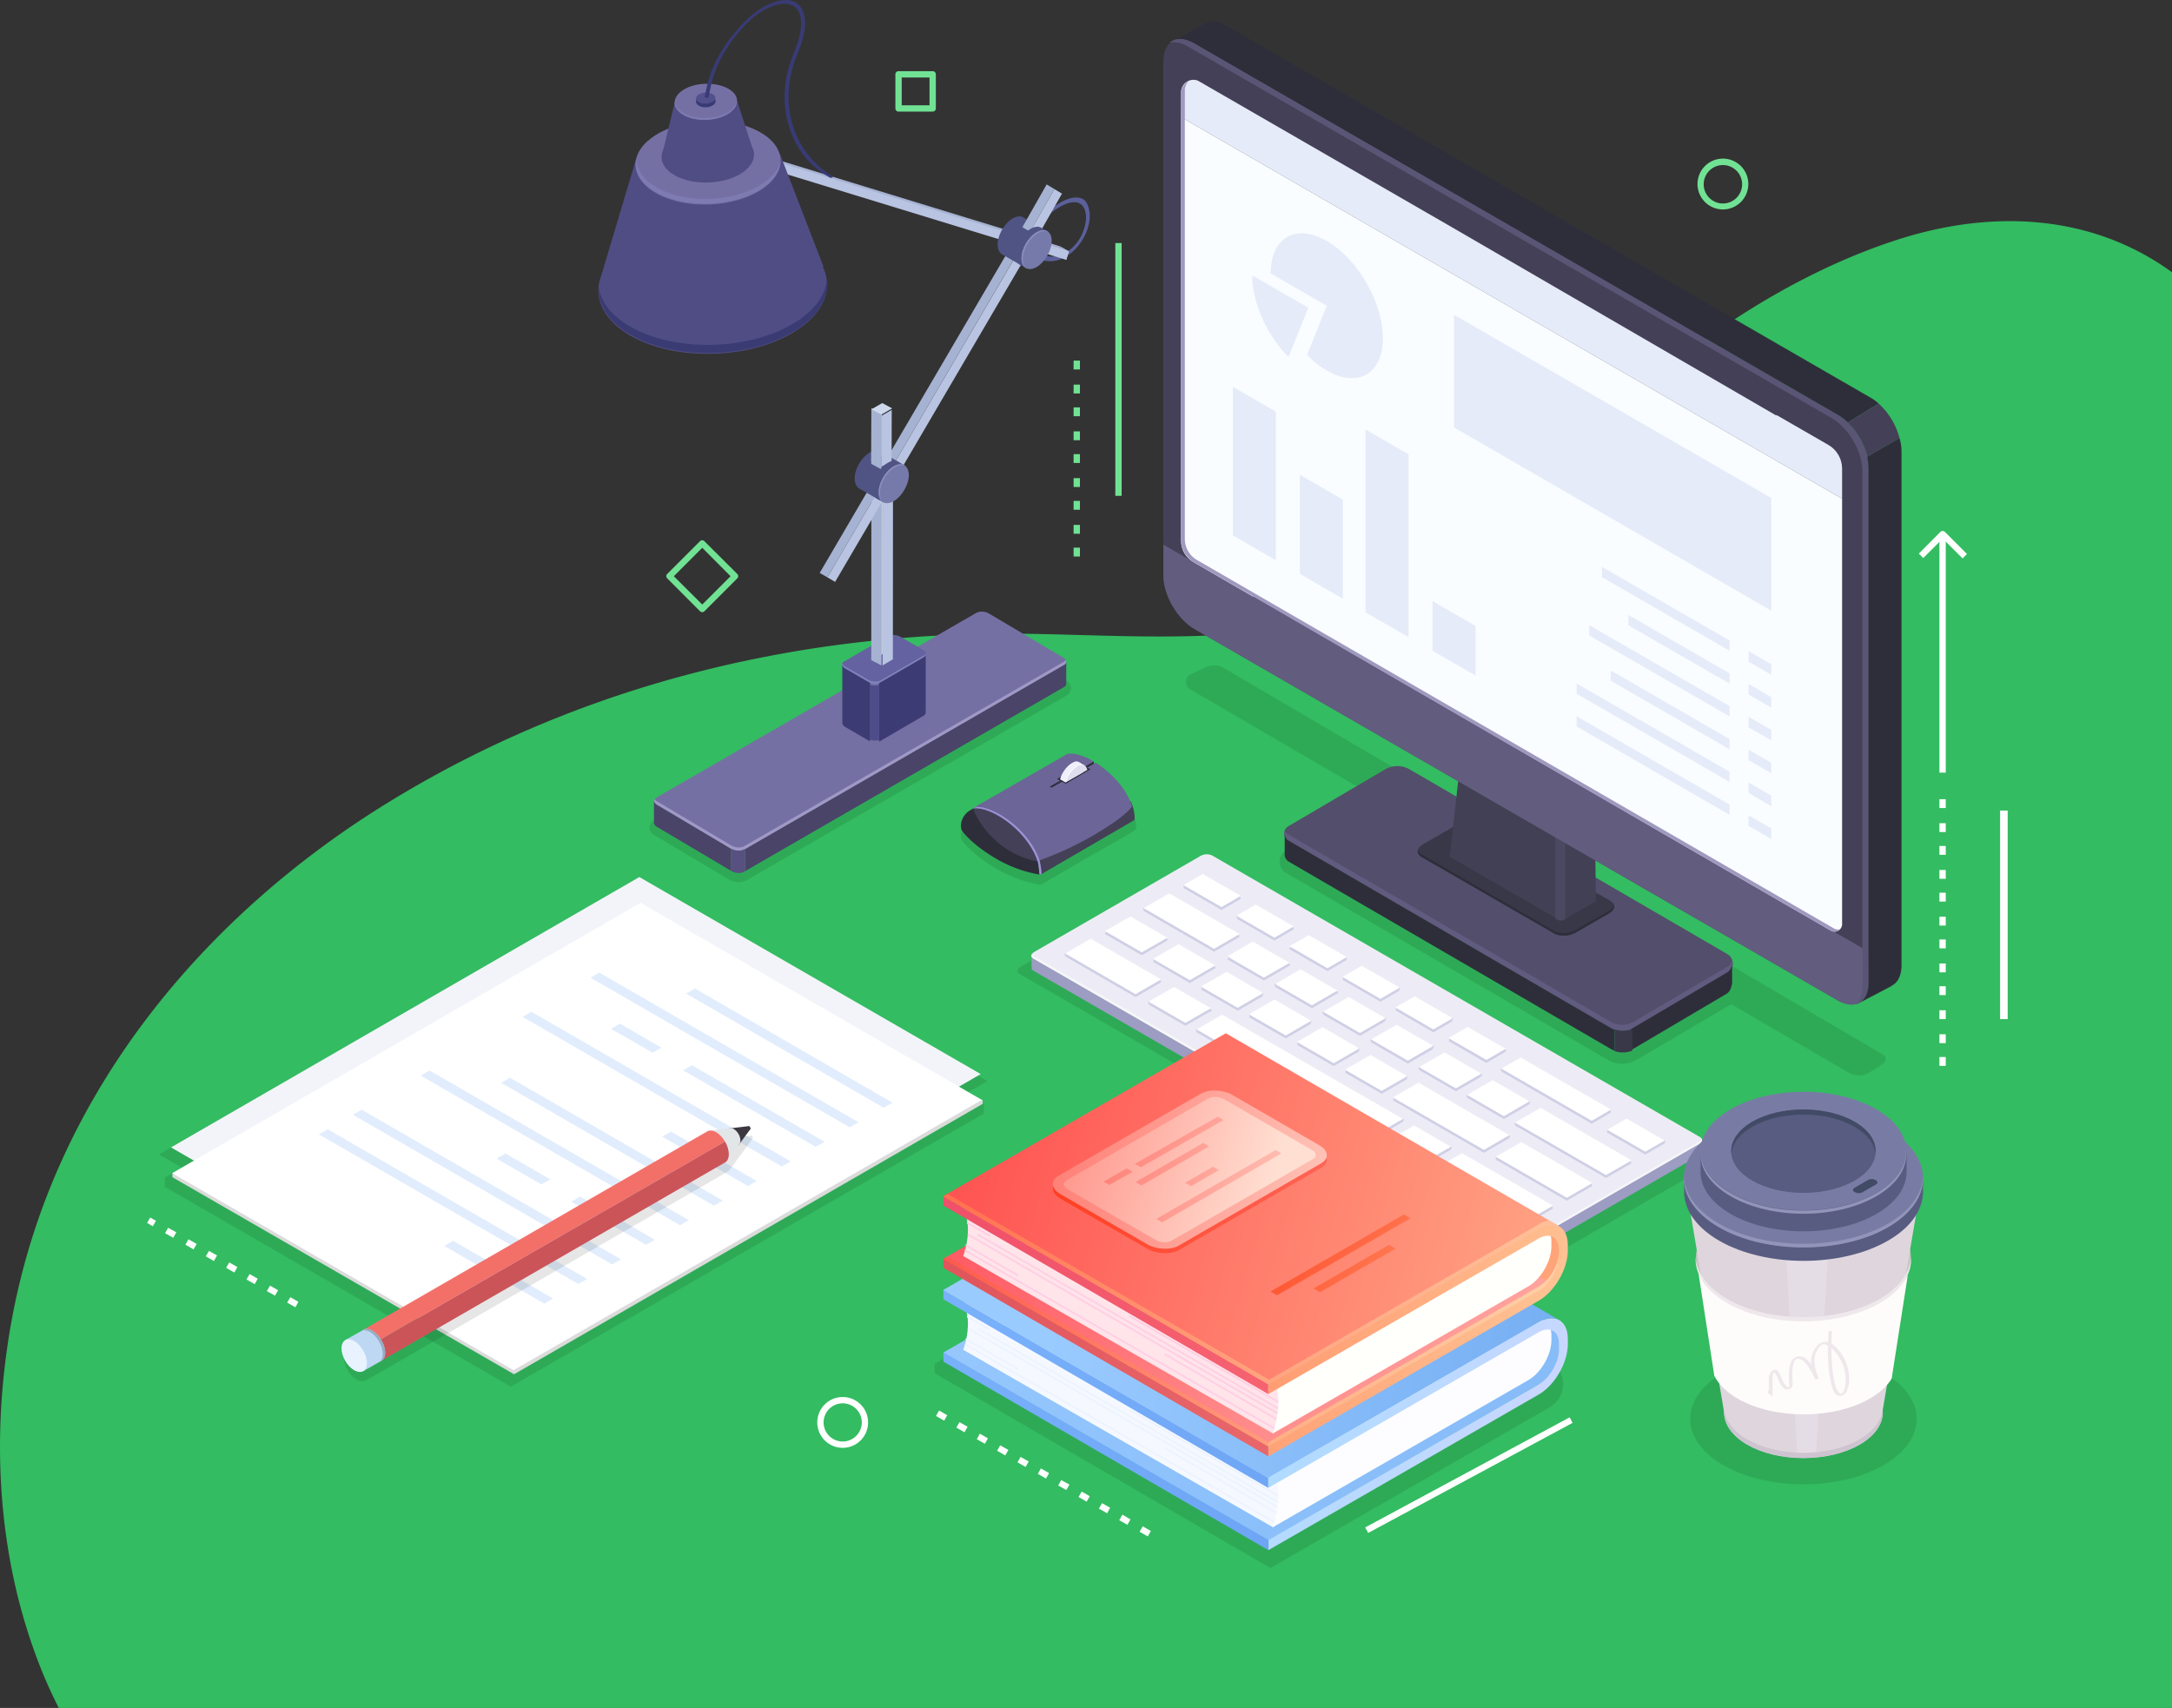 <svg xmlns="http://www.w3.org/2000/svg" xmlns:xlink="http://www.w3.org/1999/xlink" viewBox="0 0 1718.4 1351.3">
    <rect x="0" y="0" width="1718.4" height="1351.3" fill="#333333" stroke="none"/>
    <defs><style>.cls-1{fill:none;clip-rule:evenodd;}.cls-2{isolation:isolate;}.cls-3{fill:#33bc61;}.cls-4{fill:#71e294;}.cls-5,.cls-6{opacity:0.1;mix-blend-mode:multiply;}.cls-10,.cls-100,.cls-101,.cls-102,.cls-103,.cls-104,.cls-105,.cls-108,.cls-109,.cls-11,.cls-110,.cls-12,.cls-13,.cls-14,.cls-15,.cls-16,.cls-17,.cls-19,.cls-20,.cls-22,.cls-24,.cls-25,.cls-26,.cls-27,.cls-28,.cls-30,.cls-31,.cls-36,.cls-37,.cls-38,.cls-39,.cls-40,.cls-41,.cls-42,.cls-43,.cls-44,.cls-50,.cls-51,.cls-52,.cls-55,.cls-57,.cls-58,.cls-59,.cls-6,.cls-60,.cls-63,.cls-65,.cls-66,.cls-67,.cls-69,.cls-7,.cls-71,.cls-72,.cls-73,.cls-75,.cls-76,.cls-77,.cls-78,.cls-8,.cls-80,.cls-82,.cls-83,.cls-84,.cls-86,.cls-87,.cls-88,.cls-9,.cls-94,.cls-95,.cls-96,.cls-98{fill-rule:evenodd;}.cls-7{fill:#534e6b;}.cls-8{fill:#615b7f;}.cls-9{fill:#e5e5e9;}.cls-10,.cls-32{fill:#2e2e3b;}.cls-11{fill:#393849;}.cls-12{fill:#414054;}.cls-13{fill:#ebeaee;}.cls-14{fill:#4a4961;}.cls-15,.cls-23{fill:#444057;}.cls-16{fill:#625c7f;}.cls-17{fill:#5a5575;}.cls-18{clip-path:url(#clip-path);}.cls-19,.cls-21{fill:#e5ebf8;}.cls-20{fill:#f9fdff;}.cls-22{fill:#a099bf;}.cls-24{fill:#9d9cc2;}.cls-25{fill:#edecf6;}.cls-26,.cls-29{fill:#cfcfe5;}.cls-27{fill:#f6f6f8;}.cls-28{fill:#cdc2e7;}.cls-30,.cls-35{fill:#fff;}.cls-31{fill:#6c6598;}.cls-33{fill:#f0f0fd;}.cls-34{fill:#dedef0;}.cls-36{fill:#9c92d6;}.cls-37{fill:#4a4469;}.cls-38,.cls-56{fill:#7570a4;}.cls-39{fill:#a198c7;}.cls-40{fill:#585080;}.cls-41{fill:#6562a1;}.cls-42{fill:#8084be;}.cls-43{fill:#4d4d8b;}.cls-44{fill:#3d3b73;}.cls-45{fill:#5b609b;}.cls-46{fill:#a6b2d2;}.cls-47{fill:#c0c9da;}.cls-48{fill:#b8c4e1;}.cls-49{fill:#cdd8ed;}.cls-50{fill:#505485;}.cls-51{fill:#757aaa;}.cls-52{fill:#8c8fbe;}.cls-53{fill:#a7b4d8;}.cls-54,.cls-55{fill:#504d85;}.cls-57,.cls-61{fill:#393b75;}.cls-58{fill:#53508e;}.cls-59{fill:#3a3b73;}.cls-60{fill:#7d7bb2;}.cls-62{fill:#cdc4c9;}.cls-63,.cls-64{fill:#dfd5dd;}.cls-65{fill:#e4dde6;}.cls-66{fill:#fefcfa;}.cls-67,.cls-68{fill:#eee8ec;}.cls-69{fill:#cdc4d0;}.cls-70{fill:#787ca5;}.cls-71{fill:#b6a9ad;}.cls-72,.cls-74{fill:#585c81;}.cls-73{fill:#9295b9;}.cls-75{fill:#424b66;}.cls-76{fill:url(#linear-gradient);}.cls-77{fill:url(#linear-gradient-2);}.cls-78{fill:#f5f9ff;}.cls-79{fill:#ecf3ff;}.cls-80{fill:#fdfdff;}.cls-81{fill:url(#Degradado_sin_nombre_11);}.cls-82{fill:url(#linear-gradient-3);}.cls-83{fill:url(#linear-gradient-4);}.cls-84{fill:url(#linear-gradient-5);}.cls-85,.cls-86{fill:#d5f5ff;}.cls-87{fill:#f3fffe;}.cls-88{fill:#e6f9ff;}.cls-89{fill:url(#linear-gradient-6);}.cls-90{fill:url(#linear-gradient-7);}.cls-91{fill:url(#linear-gradient-8);}.cls-92{fill:url(#linear-gradient-9);}.cls-93{fill:url(#linear-gradient-10);}.cls-94{fill:url(#linear-gradient-11);}.cls-95{fill:url(#linear-gradient-12);}.cls-96{fill:#ffe4ea;}.cls-97{fill:#ffcee4;}.cls-98{fill:#fffffc;}.cls-99{fill:url(#linear-gradient-13);}.cls-100{fill:url(#linear-gradient-14);}.cls-101{fill:url(#linear-gradient-15);}.cls-102{fill:url(#linear-gradient-16);}.cls-103{fill:url(#linear-gradient-17);}.cls-104{fill:url(#linear-gradient-18);}.cls-105{fill:url(#linear-gradient-19);}.cls-106{fill:url(#linear-gradient-20);}.cls-107{fill:url(#linear-gradient-21);}.cls-108{fill:url(#linear-gradient-22);}.cls-109{fill:url(#linear-gradient-23);}.cls-110{fill:url(#linear-gradient-24);}.cls-111{fill:url(#linear-gradient-25);}.cls-112{fill:url(#linear-gradient-26);}.cls-113{fill:url(#linear-gradient-27);}.cls-114{fill:url(#linear-gradient-28);}.cls-115{fill:url(#linear-gradient-29);}.cls-116{fill:#f2f4f9;}.cls-117{fill:#dbdbdb;}.cls-118{fill:#e1edfc;}.cls-119{fill:#fdfeff;}.cls-120{fill:#3b3840;}.cls-121{fill:#e2e6e9;}.cls-122{fill:#f37069;}.cls-123{fill:#cb5459;}.cls-124{fill:#bed7f3;}.cls-125{fill:#96adc3;}.cls-126{fill:#e8f3ff;}</style><clipPath id="clip-path" transform="translate(-821.8 -213.4)"><path class="cls-1" d="M2268.5,565.5l-41.3-23.8v.5l-421-244.4v.5l-35.4-20.5a9.8,9.8,0,0,0-14.6,8.4V641.5a19.1,19.1,0,0,0,9.6,16.5l47.4,27.5V685l419.5,243c0-.1,37.6,21.7,37.6,21.7a5.9,5.9,0,0,0,8.9-5.1V584.1A21.7,21.7,0,0,0,2268.5,565.5Z"/></clipPath><linearGradient id="linear-gradient" x1="-732.48" y1="1516.02" x2="148.1" y2="1008.06" gradientTransform="matrix(-1, 0, 0, 1, 896.06, -213.39)" gradientUnits="userSpaceOnUse"><stop offset="0" stop-color="#76aff3"/><stop offset="1" stop-color="#9acbff"/></linearGradient><linearGradient id="linear-gradient-2" x1="-668.57" y1="1626.8" x2="212.01" y2="1118.84" xlink:href="#linear-gradient"/><linearGradient id="Degradado_sin_nombre_11" x1="-334.86" y1="1408.14" x2="446.12" y2="996.38" gradientTransform="matrix(-1, 0, 0, 1, 1717.86, 0)" gradientUnits="userSpaceOnUse"><stop offset="0" stop-color="#d0d6ff"/><stop offset="0.9" stop-color="#55e8ff"/></linearGradient><linearGradient id="linear-gradient-3" x1="-413.65" y1="1582.39" x2="351.73" y2="1106.41" gradientTransform="matrix(-1, 0, 0, 1, 896.06, -213.39)" gradientUnits="userSpaceOnUse"><stop offset="0" stop-color="#6298ef"/><stop offset="1" stop-color="#82bbff"/></linearGradient><linearGradient id="linear-gradient-4" x1="-391.55" y1="1617.92" x2="373.83" y2="1141.93" xlink:href="#linear-gradient-3"/><linearGradient id="linear-gradient-5" x1="-333.53" y1="1282.57" x2="60.07" y2="1220.15" gradientTransform="matrix(-1, 0, 0, 1, 1717.86, 0)" xlink:href="#linear-gradient"/><linearGradient id="linear-gradient-6" x1="-172.33" y1="1230.07" x2="282.57" y2="1099.19" gradientTransform="matrix(-1, 0, 0, 1, 896.06, -213.39)" xlink:href="#Degradado_sin_nombre_11"/><linearGradient id="linear-gradient-7" x1="-161.34" y1="1268.28" x2="293.57" y2="1137.4" gradientTransform="matrix(-1, 0, 0, 1, 896.06, -213.39)" xlink:href="#Degradado_sin_nombre_11"/><linearGradient id="linear-gradient-8" x1="-167.25" y1="1247.73" x2="287.66" y2="1116.85" gradientTransform="matrix(-1, 0, 0, 1, 896.06, -213.39)" xlink:href="#Degradado_sin_nombre_11"/><linearGradient id="linear-gradient-9" x1="-166.46" y1="1250.49" x2="288.45" y2="1119.61" gradientTransform="matrix(-1, 0, 0, 1, 896.06, -213.39)" xlink:href="#Degradado_sin_nombre_11"/><linearGradient id="linear-gradient-10" x1="-165.43" y1="1254.07" x2="289.48" y2="1123.19" gradientTransform="matrix(-1, 0, 0, 1, 896.06, -213.39)" xlink:href="#Degradado_sin_nombre_11"/><linearGradient id="linear-gradient-11" x1="-764.6" y1="1460.34" x2="115.98" y2="952.38" gradientTransform="matrix(-1, 0, 0, 1, 896.06, -213.39)" gradientUnits="userSpaceOnUse"><stop offset="0" stop-color="#fff8e2"/><stop offset="0.9" stop-color="#ff5d21"/></linearGradient><linearGradient id="linear-gradient-12" x1="-700.69" y1="1571.12" x2="179.89" y2="1063.17" gradientTransform="matrix(-1, 0, 0, 1, 896.06, -213.39)" gradientUnits="userSpaceOnUse"><stop offset="0" stop-color="#fff8e2"/><stop offset="0.89" stop-color="#ff5d66"/></linearGradient><linearGradient id="linear-gradient-13" x1="-365.52" y1="1350.04" x2="415.87" y2="938.38" gradientTransform="matrix(-1, 0, 0, 1, 1717.86, 0)" gradientUnits="userSpaceOnUse"><stop offset="0" stop-color="#ffd7a6"/><stop offset="0.14" stop-color="#ffb98b"/><stop offset="0.39" stop-color="#ff865e"/><stop offset="0.61" stop-color="#ff613d"/><stop offset="0.79" stop-color="#ff4a28"/><stop offset="0.9" stop-color="#ff4221"/></linearGradient><linearGradient id="linear-gradient-14" x1="-446.89" y1="1528.86" x2="318.49" y2="1052.88" gradientTransform="matrix(-1, 0, 0, 1, 896.06, -213.39)" gradientUnits="userSpaceOnUse"><stop offset="0" stop-color="#ff7d7a"/><stop offset="0.99" stop-color="#eb4365"/></linearGradient><linearGradient id="linear-gradient-15" x1="-424.79" y1="1564.39" x2="340.59" y2="1088.4" gradientTransform="matrix(-1, 0, 0, 1, 896.06, -213.39)" gradientUnits="userSpaceOnUse"><stop offset="0" stop-color="#f27e7b"/><stop offset="0.99" stop-color="#db4752"/></linearGradient><linearGradient id="linear-gradient-16" x1="-624.5" y1="1325.86" x2="240.83" y2="1073" gradientTransform="matrix(-1, 0, 0, 1, 1717.86, 0)" gradientUnits="userSpaceOnUse"><stop offset="0" stop-color="#ffd7a6"/><stop offset="0.99" stop-color="#ff4246"/></linearGradient><linearGradient id="linear-gradient-17" x1="-327.03" y1="1496.63" x2="239.69" y2="1147.19" gradientTransform="matrix(-1, 0, 0, 1, 896.06, -213.39)" gradientUnits="userSpaceOnUse"><stop offset="0" stop-color="#ffd7a6"/><stop offset="1" stop-color="#ff4239"/></linearGradient><linearGradient id="linear-gradient-18" x1="-347.52" y1="1340.61" x2="306.69" y2="1027.47" gradientTransform="matrix(-1, 0, 0, 1, 1717.86, 0)" gradientUnits="userSpaceOnUse"><stop offset="0" stop-color="#ffddb2"/><stop offset="0.9" stop-color="#ff4d21"/></linearGradient><linearGradient id="linear-gradient-19" x1="-469.6" y1="1359.55" x2="442.44" y2="939.27" gradientTransform="matrix(-1, 0, 0, 1, 1717.86, 0)" gradientUnits="userSpaceOnUse"><stop offset="0" stop-color="#ffe4bc"/><stop offset="0.9" stop-color="#ff4221"/></linearGradient><linearGradient id="linear-gradient-20" x1="-312.79" y1="1330.3" x2="-97.41" y2="1150.18" gradientTransform="matrix(-1, 0, 0, 1, 896.06, -213.39)" gradientUnits="userSpaceOnUse"><stop offset="0" stop-color="#ffd7a6"/><stop offset="0.9" stop-color="#ff4221"/></linearGradient><linearGradient id="linear-gradient-21" x1="-312.08" y1="1331.15" x2="-96.7" y2="1151.03" xlink:href="#linear-gradient-20"/><linearGradient id="linear-gradient-22" x1="-314.24" y1="1191.65" x2="56.8" y2="1123.66" gradientTransform="matrix(-1, 0, 0, 1, 1717.86, 0)" gradientUnits="userSpaceOnUse"><stop offset="0" stop-color="#ff8380"/><stop offset="1" stop-color="#ff3e21"/></linearGradient><linearGradient id="linear-gradient-23" x1="-242.06" y1="1171.73" x2="412.66" y2="1062.13" gradientTransform="matrix(-1, 0, 0, 1, 1717.86, 0)" gradientUnits="userSpaceOnUse"><stop offset="0" stop-color="#ffdfd2"/><stop offset="0.9" stop-color="#ff2621"/></linearGradient><linearGradient id="linear-gradient-24" x1="-107.08" y1="1158.23" x2="335.12" y2="1019.09" xlink:href="#linear-gradient-23"/><linearGradient id="linear-gradient-25" x1="-192.05" y1="1161.54" x2="262.86" y2="1030.66" gradientTransform="matrix(-1, 0, 0, 1, 896.06, -213.39)" xlink:href="#linear-gradient-23"/><linearGradient id="linear-gradient-26" x1="-181.06" y1="1199.75" x2="273.85" y2="1068.87" gradientTransform="matrix(-1, 0, 0, 1, 896.06, -213.39)" xlink:href="#linear-gradient-23"/><linearGradient id="linear-gradient-27" x1="-186.97" y1="1179.2" x2="267.94" y2="1048.32" gradientTransform="matrix(-1, 0, 0, 1, 896.06, -213.39)" xlink:href="#linear-gradient-23"/><linearGradient id="linear-gradient-28" x1="-186.17" y1="1181.96" x2="268.73" y2="1051.08" gradientTransform="matrix(-1, 0, 0, 1, 896.06, -213.39)" xlink:href="#linear-gradient-23"/><linearGradient id="linear-gradient-29" x1="-185.14" y1="1185.54" x2="269.76" y2="1054.66" gradientTransform="matrix(-1, 0, 0, 1, 896.06, -213.39)" xlink:href="#linear-gradient-23"/></defs><title>Mindsteroid Home</title><g class="cls-2"><g id="illustration"><path class="cls-3" d="M868.3,1564.7a371.6,371.6,0,0,1-15.5-34.6c-33.2-85.4-38.4-180.5-21.9-271.4,33.2-182.6,155.3-321.7,294.6-408.3C1282.3,753,1460.2,712,1637.8,714.9c80.6,1.4,163.4,8.1,242.6-13.3A288,288,0,0,0,1990.2,645c34.7-28.7,64.4-64.5,97.7-95.3,69.3-64.2,150.3-119.7,236.8-147.2,73.2-23.2,151.6-20.1,215.5,26.3V1564.7Z" transform="translate(-821.8 -213.4)"/><path class="cls-4" d="M2164.8,359.1a20.1,20.1,0,1,1,20,20A20.1,20.1,0,0,1,2164.8,359.1Zm4.9,0a15.2,15.2,0,1,0,15.1-15.1A15.2,15.2,0,0,0,2169.7,359.1Z" transform="translate(-821.8 -213.4)"/><path class="cls-4" d="M1375.6,697l-25.9-26a2.4,2.4,0,0,1,0-3.5l25.9-25.9a2.4,2.4,0,0,1,3.5,0l26,25.9a2.4,2.4,0,0,1,0,3.5l-26,26a2.2,2.2,0,0,1-1.7.7A2.6,2.6,0,0,1,1375.6,697Zm1.8-50.2-22.5,22.5,22.5,22.4,22.4-22.4Z" transform="translate(-821.8 -213.4)"/><path class="cls-4" d="M1530.2,299.2v-27a2.5,2.5,0,0,1,2.5-2.5h27a2.5,2.5,0,0,1,2.5,2.5v27a2.5,2.5,0,0,1-2.5,2.5h-27A2.5,2.5,0,0,1,1530.2,299.2Zm27-24.5h-22v22h22Z" transform="translate(-821.8 -213.4)"/><rect class="cls-4" x="882.4" y="192.3" width="5" height="200"/><path class="cls-4" d="M1671.2,646.7h5v7h-5Zm0-18h5v7h-5Zm0-19h5v7h-5Zm0-18h5v7h-5Zm0-19h5v7h-5Zm0-18h5v7h-5Zm0-19h5v7h-5Zm0-18h5v7h-5Zm0-19h5v7h-5Z" transform="translate(-821.8 -213.4)"/><path class="cls-5" d="M1764.3,746.6l11.9-5.4a15.3,15.3,0,0,1,13.8.7l521.6,305.9a4.1,4.1,0,0,1,.2,7l-10.4,6.8a16.4,16.4,0,0,1-17.1.4l-92.9-54.1-1.2.8-73.9,43.4a22.8,22.8,0,0,1-11.1,3,21.8,21.8,0,0,1-11.1-3L1839.2,904a10.2,10.2,0,0,1-5.1-8.9,10.1,10.1,0,0,1,5.1-8.9l71.2-41.8-146.8-85.5A6.9,6.9,0,0,1,1764.3,746.6Z" transform="translate(-821.8 -213.4)"/><path class="cls-6" d="M1582.5,877.7s5.4,9.2,24.6,21.2a106.1,106.1,0,0,0,37.2,14.5l2.1-.5c73.4-43.4,74.3-41.3,74.3-45.2a28.8,28.8,0,0,0-1.7-8.7c-4.2-14.1-16.3-26.9-28.9-34.9l-1.5.9v-1.9c-7.6-4.5-15.2-7-21.1-6.1l-73.6,42.4-2.2,1.3c-1.3.9-4.5,1.8-7.4,6.4A13.1,13.1,0,0,0,1582.5,877.7Z" transform="translate(-821.8 -213.4)"/><path class="cls-7" d="M2096,1026.7,1841.1,878.5a6.6,6.6,0,0,1,0-11.4l76.6-45a19.3,19.3,0,0,1,19.3,0l251.3,146.1a8.7,8.7,0,0,1,0,15.1l-73.9,43.3A18.1,18.1,0,0,1,2096,1026.7Z" transform="translate(-821.8 -213.4)"/><path class="cls-8" d="M2188.3,978.3l-73.9,43.4a18.3,18.3,0,0,1-18.4,0L1841.1,873.6a6.9,6.9,0,0,1-2.8-3.3,6.7,6.7,0,0,0,2.8,8.2L2096,1026.7a18.1,18.1,0,0,0,18.4-.1l73.9-43.3a8.9,8.9,0,0,0,4-10.1A8.4,8.4,0,0,1,2188.3,978.3Z" transform="translate(-821.8 -213.4)"/><path class="cls-9" d="M1837.9,871.8c-.1,0-.1.7-.1.7S1837.9,872.1,1837.9,871.8Z" transform="translate(-821.8 -213.4)"/><path class="cls-10" d="M2096,1026.6a14.8,14.8,0,0,0,3.2,1.4v16.7a23,23,0,0,1-3.2-1.5l-254.5-148a6.5,6.5,0,0,1-3.3-6V873.3a6.4,6.4,0,0,0,3.3,5.3Z" transform="translate(-821.8 -213.4)"/><path class="cls-10" d="M2192.2,975.7v16.5l-.3.2c-.5,3.2-1.9,6-4,7.2l-73.5,43.4a15.1,15.1,0,0,1-2.2,1.1v-16.6a15.5,15.5,0,0,0,2.2-1.2l73.5-43.3a8.8,8.8,0,0,0,4.3-7.3Z" transform="translate(-821.8 -213.4)"/><path class="cls-11" d="M2113.2,1027.4v17.2a19.8,19.8,0,0,1-14,.4v-17.2A19.8,19.8,0,0,0,2113.2,1027.4Z" transform="translate(-821.8 -213.4)"/><path class="cls-11" d="M2051.4,951.9l-105.1-60.6c-4.3-2.5-3.8-6.9,1.3-9.9l26.3-15.1c5-2.9,12.6-3.3,17-.7L2096,926.2c4.3,2.5,3.8,6.9-1.3,9.9l-26.3,15.1C2063.4,954.1,2055.8,954.5,2051.4,951.9Z" transform="translate(-821.8 -213.4)"/><path class="cls-10" d="M2094.7,934l-26.3,15.1c-5,3-12.6,3.3-17,.8l-105.1-60.7a5.4,5.4,0,0,1-2.7-3.2c-.5,1.9.4,3.9,2.7,5.3l105.1,60.6c4.4,2.6,12,2.2,17-.7l26.3-15.1c3.3-1.9,4.7-4.4,4-6.7A7.8,7.8,0,0,1,2094.7,934Z" transform="translate(-821.8 -213.4)"/><path class="cls-12" d="M2057.2,823V941.3a4.5,4.5,0,0,1-2.6-.5l-85.1-49.1a1.5,1.5,0,0,1-.5-2.4l9.9-88.8Z" transform="translate(-821.8 -213.4)"/><path class="cls-12" d="M2083.3,927.1,2060,940.5a5.3,5.3,0,0,1-2.8.7V823.1l26,7.5,1.2,94.2C2084.8,925.5,2084.4,926.4,2083.3,927.1Z" transform="translate(-821.8 -213.4)"/><path class="cls-13" d="M2054.6,845.6l-75.5-42.9c-1.3-.8-1.2-2.1.4-3l23.4-13.5a5.8,5.8,0,0,1,5.3-.2l75.5,42.8c1.3.8,1.1,2.2-.4,3.1l-23.4,13.5A5.8,5.8,0,0,1,2054.6,845.6Z" transform="translate(-821.8 -213.4)"/><path class="cls-14" d="M2060.2,844.7l-8-2.3v97.7l1.9,1.1a5.8,5.8,0,0,0,5.3-.2l.8-.5Z" transform="translate(-821.8 -213.4)"/><path class="cls-15" d="M2275.7,541.6l-509-293.9c-13.5-7.8-24.5-1.5-24.5,14.1V668.5c0,15.6,11,34.6,24.5,42.4l509,293.9c13.6,7.8,24.5,1.5,24.5-14.1V584C2300.2,568.4,2289.3,549.4,2275.7,541.6Z" transform="translate(-821.8 -213.4)"/><path class="cls-16" d="M2300.2,990.8V966.4l-558-322.1v24.4c0,15.6,11,34.5,24.5,42.4l509,293.8C2289.3,1012.7,2300.2,1006.4,2300.2,990.8Z" transform="translate(-821.8 -213.4)"/><path class="cls-17" d="M2275.8,541.6,1766.5,247.5c-7.9-4.6-14.9-4.3-19.4-.2,4.1-1.1,9.1-.3,14.5,2.9l509.4,294c13.5,7.9,24.5,26.8,24.2,42.5V993.6c.3,6.5-1.6,11.4-4.8,14.3,6-1.7,9.9-7.7,9.8-17V584C2300.3,568.4,2289.4,549.4,2275.8,541.6Z" transform="translate(-821.8 -213.4)"/><g class="cls-18"><path class="cls-19" d="M2279.2,579.5V608l-534-308.3V271.2c0-4.5,3.2-6.3,7-4l520,300.1A15.7,15.7,0,0,1,2279.2,579.5Z" transform="translate(-821.8 -213.4)"/><path class="cls-20" d="M2279.2,608V948.1c0,4.5-3.1,6.3-7,4.1L1752.2,652a15.7,15.7,0,0,1-7-12.2V299.7Z" transform="translate(-821.8 -213.4)"/><polygon class="cls-19" points="1401.4 483.2 1150.4 338.2 1150.4 249.1 1401.4 394 1401.4 483.2"/><polygon class="cls-21" points="1383.4 645.1 1401.4 655.4 1401.4 663.8 1383.4 653.4 1383.4 645.1"/><polygon class="cls-21" points="1247.4 566.7 1368.4 636.6 1368.4 644.7 1247.4 574.8 1247.4 566.7"/><polygon class="cls-21" points="1383.4 619.1 1401.4 629.5 1401.4 637.8 1383.4 627.4 1383.4 619.1"/><polygon class="cls-21" points="1247.4 540.8 1368.4 610.6 1368.4 618.7 1247.4 548.9 1247.4 540.8"/><polygon class="cls-21" points="1383.4 593.1 1401.4 603.5 1401.4 611.8 1383.4 601.4 1383.4 593.1"/><polygon class="cls-21" points="1274.4 530.5 1368.4 584.8 1368.4 592.9 1274.4 538.6 1274.4 530.5"/><polygon class="cls-21" points="1383.4 567.1 1401.4 577.5 1401.4 585.8 1383.4 575.5 1383.4 567.1"/><polygon class="cls-21" points="1257.4 494.7 1368.4 558.7 1368.4 566.8 1257.4 502.8 1257.4 494.7"/><polygon class="cls-21" points="1383.4 541.2 1401.4 551.6 1401.4 559.9 1383.4 549.5 1383.4 541.2"/><polygon class="cls-21" points="1288.4 486.6 1368.4 532.8 1368.4 540.9 1288.4 494.8 1288.4 486.6"/><polygon class="cls-21" points="1383.4 515.2 1401.4 525.6 1401.4 533.9 1383.4 523.5 1383.4 515.2"/><polygon class="cls-21" points="1267.4 448.5 1368.4 506.8 1368.4 514.9 1267.4 456.6 1267.4 448.5"/><polygon class="cls-19" points="1009.4 443.3 975.4 423.6 975.4 306 1009.4 325.7 1009.4 443.3"/><polygon class="cls-19" points="1062.4 473.7 1028.4 454 1028.4 375.7 1062.4 395.3 1062.4 473.7"/><polygon class="cls-19" points="1114.4 504.1 1080.4 484.5 1080.4 339.8 1114.4 359.5 1114.4 504.1"/><polygon class="cls-19" points="1167.4 534.5 1133.4 514.9 1133.4 475.6 1167.4 495.3 1167.4 534.5"/><path class="cls-19" d="M1827.1,429.7c0-28.3,19.9-39.8,44.4-25.6s44.4,48.5,44.4,76.8-19.9,39.8-44.4,25.6a68.6,68.6,0,0,1-15.6-12.3l15.6-38.9Z" transform="translate(-821.8 -213.4)"/><path class="cls-19" d="M1812.5,431.3l44.4,25.6s-9.4,23.5-15.7,39C1824.4,478.9,1812.5,453.2,1812.5,431.3Z" transform="translate(-821.8 -213.4)"/></g><path class="cls-22" d="M2272.8,948,1768.7,656.4a19.3,19.3,0,0,1-9.5-16.4V284.6a9.9,9.9,0,0,1,3.2-7.1,11.3,11.3,0,0,0-6.2,8.8V641.7a21,21,0,0,0,10,16.4l504.1,291.6a5.9,5.9,0,0,0,7.4-1.2A5.7,5.7,0,0,1,2272.8,948Z" transform="translate(-821.8 -213.4)"/><path class="cls-10" d="M2308.1,532.7l-24.3,15a41.4,41.4,0,0,0-8-6.1L1766.5,247.5c-5.5-3.1-10.4-4-14.5-2.9l23.3-12.9v.2c4.5-2.3,10.4-1.9,16.9,1.9l509.3,294.1A33.1,33.1,0,0,1,2308.1,532.7Z" transform="translate(-821.8 -213.4)"/><path class="cls-10" d="M2326.2,570.3V977.2c0,8.2-3,13.7-7.8,16.1v.2l-26.7,14h-.1c5.2-2.2,8.5-7.9,8.5-16.5V584a43.6,43.6,0,0,0-1.1-9.3l25.6-14.8A38.4,38.4,0,0,1,2326.2,570.3Z" transform="translate(-821.8 -213.4)"/><path class="cls-23" d="M2324.6,559.9l-25.4,14.8a57.8,57.8,0,0,0-15.4-27l24.3-15A56.4,56.4,0,0,1,2324.6,559.9Z" transform="translate(-821.8 -213.4)"/><path class="cls-6" d="M2028,1214.6,1628.3,983.9c-2.4-1.4-2.1-3.8.6-5.4l136.5-78.7c2.7-1.6,6.8-1.8,9.2-.4l399.7,230.8c2.4,1.3,2.1,3.7-.7,5.3l-136.4,78.8C2034.5,1215.8,2030.3,1216,2028,1214.6Z" transform="translate(-821.8 -213.4)"/><path class="cls-24" d="M2025.6,1194.7l1.6.7v9.6a4.4,4.4,0,0,1-1.6-.6L1639.5,981.5a2.5,2.5,0,0,1-1.5-2.6c-.1,0-.1-9.3-.1-9.3a2.8,2.8,0,0,0,1.6,2.2Z" transform="translate(-821.8 -213.4)"/><path class="cls-24" d="M2168.2,1114.7v9.5c.2,1.1-.5,2.4-2.1,3.3l-131.8,76.1-1.1.5v-9.6l1.1-.5,131.8-76.1c1.5-.9,2.2-2.1,2.1-3.2Z" transform="translate(-821.8 -213.4)"/><path class="cls-25" d="M2025.5,1194.7,1639.4,971.8c-2.3-1.3-2-3.6.6-5.2l131.8-76.1a10,10,0,0,1,8.9-.3l386.2,222.9c2.3,1.4,2,3.7-.6,5.2l-131.9,76.1C2031.8,1195.9,2027.8,1196.1,2025.5,1194.7Z" transform="translate(-821.8 -213.4)"/><polygon class="cls-26" points="966.4 720 936.3 702.6 951.6 693.8 981.7 711.1 966.4 720"/><polygon class="cls-26" points="960.5 753 904.8 720.8 925 709.2 980.7 741.3 960.5 753"/><polygon class="cls-26" points="999.9 775.8 970.9 759 991.1 747.3 1020.2 764.1 999.9 775.8"/><polygon class="cls-26" points="1037.9 797.7 1008.8 780.9 1029 769.2 1058.1 786 1037.9 797.7"/><polygon class="cls-26" points="1075.9 819.6 1046.8 802.8 1067 791.1 1096.1 807.9 1075.9 819.6"/><polygon class="cls-26" points="1113.8 841.5 1084.7 824.7 1105 813.1 1134 829.9 1113.8 841.5"/><polygon class="cls-26" points="1151.8 863.4 1122.7 846.6 1142.9 835 1172 851.8 1151.8 863.4"/><polygon class="cls-26" points="1189.8 885.4 1160.7 868.6 1180.9 856.9 1210 873.7 1189.8 885.4"/><polygon class="cls-26" points="1270.6 932 1198.6 890.5 1218.9 878.8 1290.8 920.4 1270.6 932"/><polygon class="cls-26" points="903.3 755.8 874.2 739 894.4 727.4 923.5 744.2 903.3 755.8"/><polygon class="cls-26" points="941.3 777.8 912.2 761 932.4 749.3 961.5 766.1 941.3 777.8"/><polygon class="cls-26" points="979.2 799.7 950.1 782.9 970.4 771.2 999.4 788 979.2 799.7"/><polygon class="cls-26" points="1017.2 821.6 988.1 804.8 1008.3 793.1 1037.4 809.9 1017.2 821.6"/><polygon class="cls-26" points="1055.2 843.5 1026.1 826.7 1046.3 815 1075.4 831.8 1055.2 843.5"/><polygon class="cls-26" points="1093.1 865.4 1064 848.6 1084.3 837 1113.3 853.8 1093.1 865.4"/><polygon class="cls-26" points="1239.6 950 1183.4 917.5 1203.6 905.9 1259.8 938.3 1239.6 950"/><polygon class="cls-26" points="1174 912.1 1102 870.6 1122.2 858.9 1194.2 900.4 1174 912.1"/><polygon class="cls-26" points="898.4 788.9 842.7 756.7 862.9 745 918.6 777.2 898.4 788.9"/><polygon class="cls-26" points="937.8 811.6 908.7 794.8 928.9 783.2 958 800 937.8 811.6"/><polygon class="cls-26" points="1127.6 921.2 1098.6 904.4 1118.8 892.8 1147.9 909.6 1127.6 921.2"/><polygon class="cls-26" points="1208.5 967.9 1136.5 926.4 1156.7 914.7 1228.7 956.2 1208.5 967.9"/><polygon class="cls-26" points="1008.3 744.2 978.2 726.8 993.5 718 1023.6 735.3 1008.3 744.2"/><polygon class="cls-26" points="1050.2 768.4 1020.2 751 1035.4 742.2 1065.5 759.5 1050.2 768.4"/><polygon class="cls-26" points="1092.1 792.6 1062.1 775.2 1077.3 766.4 1107.4 783.7 1092.1 792.6"/><polygon class="cls-26" points="1134 816.8 1104 799.4 1119.3 790.6 1149.3 807.9 1134 816.8"/><polygon class="cls-26" points="1176 841 1145.9 823.6 1161.2 814.8 1191.2 832.1 1176 841"/><polygon class="cls-26" points="1301.7 913.5 1271.6 896.2 1286.9 887.4 1317 904.7 1301.7 913.5"/><polygon class="cls-26" points="1259.3 889.1 1187.8 847.8 1203.1 839 1274.6 880.2 1259.3 889.1"/><polygon class="cls-26" points="1089.7 899.3 946.7 816.8 966.9 805.1 1109.9 887.6 1089.7 899.3"/><path class="cls-27" d="M2166.5,1116.3l-131.8,76.1c-2.6,1.5-6.6,1.7-8.9.4l-386.2-223a2.8,2.8,0,0,1-1.3-1.6c-.8,1.3-.5,2.7,1.1,3.6l386.1,222.9c2.3,1.4,6.3,1.2,8.9-.3l131.9-76.1c1.7-1.1,2.4-2.4,2-3.6A4.8,4.8,0,0,1,2166.5,1116.3Z" transform="translate(-821.8 -213.4)"/><path class="cls-28" d="M2033.2,1195.1v9.3a10.3,10.3,0,0,1-6,.4v-9.2A10.3,10.3,0,0,0,2033.2,1195.1Z" transform="translate(-821.8 -213.4)"/><rect class="cls-29" x="842.4" y="754.3" width="2" height="2"/><rect class="cls-29" x="904.4" y="718.3" width="2" height="2"/><rect class="cls-29" x="978.4" y="739.3" width="2" height="2"/><rect class="cls-29" x="908.4" y="792.3" width="2" height="2"/><rect class="cls-29" x="956.4" y="798.3" width="2" height="2"/><rect class="cls-29" x="946.4" y="814.3" width="2" height="2"/><rect class="cls-29" x="1108.4" y="885.3" width="2" height="2"/><rect class="cls-29" x="1064.4" y="846.3" width="5" height="2"/><rect class="cls-29" x="1098.4" y="902.3" width="2" height="2"/><rect class="cls-29" x="1102.4" y="868.3" width="4" height="2"/><rect class="cls-29" x="1109.4" y="851.3" width="4" height="2"/><rect class="cls-29" x="1026.4" y="824.3" width="8" height="2"/><rect class="cls-29" x="1071.4" y="829.3" width="4" height="2"/><rect class="cls-29" x="988.4" y="802.3" width="6" height="2"/><rect class="cls-29" x="1030.4" y="807.3" width="7" height="2"/><rect class="cls-29" x="950.4" y="780.3" width="2" height="2"/><rect class="cls-29" x="997.4" y="785.3" width="2" height="2"/><rect class="cls-29" x="971.4" y="756.3" width="4" height="2"/><rect class="cls-29" x="1016.4" y="762.3" width="4" height="2"/><rect class="cls-29" x="1008.4" y="778.3" width="4" height="2"/><rect class="cls-29" x="1054.4" y="784.3" width="4" height="2"/><rect class="cls-29" x="1046.4" y="800.3" width="4" height="2"/><rect class="cls-29" x="1092.4" y="805.3" width="4" height="2"/><rect class="cls-29" x="1084.4" y="822.3" width="4" height="2"/><rect class="cls-29" x="1130.4" y="827.3" width="4" height="2"/><rect class="cls-29" x="1122.4" y="844.3" width="4" height="2"/><rect class="cls-29" x="1168.4" y="849.3" width="4" height="2"/><rect class="cls-29" x="1160.4" y="866.3" width="4" height="2"/><rect class="cls-29" x="1206.4" y="871.3" width="4" height="2"/><rect class="cls-29" x="912.4" y="758.3" width="2" height="2"/><rect class="cls-29" x="959.4" y="764.3" width="2" height="2"/><rect class="cls-29" x="874.4" y="737.3" width="2" height="2"/><rect class="cls-29" x="921.4" y="742.3" width="2" height="2"/><rect class="cls-29" x="1146.4" y="907.3" width="2" height="2"/><rect class="cls-29" x="1136.4" y="924.3" width="2" height="2"/><rect class="cls-29" x="1183.4" y="915.3" width="5" height="2"/><rect class="cls-29" x="1198.4" y="888.3" width="5" height="2"/><rect class="cls-29" x="1285.4" y="918.3" width="5" height="2"/><rect class="cls-29" x="1271.4" y="894.3" width="5" height="2"/><rect class="cls-29" x="1269.4" y="878.3" width="5" height="2"/><rect class="cls-29" x="1187.4" y="845.3" width="5" height="2"/><rect class="cls-29" x="1186.4" y="830.3" width="5" height="2"/><rect class="cls-29" x="1146.4" y="821.3" width="5" height="2"/><rect class="cls-29" x="1144.4" y="805.3" width="5" height="2"/><rect class="cls-29" x="1104.4" y="797.3" width="5" height="2"/><rect class="cls-29" x="1102.4" y="781.3" width="5" height="2"/><rect class="cls-29" x="1062.4" y="773.3" width="5" height="2"/><rect class="cls-29" x="1020.4" y="749.3" width="5" height="2"/><rect class="cls-29" x="1018.4" y="733.3" width="5" height="2"/><rect class="cls-29" x="978.4" y="724.3" width="5" height="2"/><rect class="cls-29" x="936.4" y="700.3" width="5" height="2"/><rect class="cls-29" x="976.4" y="709.3" width="5" height="2"/><rect class="cls-29" x="1060.4" y="757.3" width="5" height="2"/><rect class="cls-29" x="1312.4" y="902.3" width="5" height="2"/><rect class="cls-29" x="1190.4" y="898.3" width="4" height="2"/><rect class="cls-29" x="1226.4" y="954.3" width="2" height="2"/><rect class="cls-29" x="1255.4" y="936.3" width="4" height="2"/><rect class="cls-29" x="916.4" y="775.3" width="2" height="2"/><polygon class="cls-30" points="966.4 717.7 936.3 700.3 951.6 691.5 981.7 708.8 966.4 717.7"/><polygon class="cls-30" points="960.5 750.7 904.8 718.5 925 706.8 980.7 739 960.5 750.7"/><polygon class="cls-30" points="999.9 773.5 970.9 756.7 991.1 745 1020.2 761.8 999.9 773.5"/><polygon class="cls-30" points="1037.9 795.4 1008.8 778.6 1029 766.9 1058.1 783.7 1037.9 795.4"/><polygon class="cls-30" points="1075.9 817.3 1046.8 800.5 1067 788.8 1096.1 805.6 1075.9 817.3"/><polygon class="cls-30" points="1113.8 839.2 1084.7 822.4 1105 810.8 1134 827.5 1113.8 839.2"/><polygon class="cls-30" points="1151.8 861.1 1122.7 844.3 1142.9 832.7 1172 849.5 1151.8 861.1"/><polygon class="cls-30" points="1189.8 883.1 1160.7 866.3 1180.9 854.6 1210 871.4 1189.8 883.1"/><polygon class="cls-30" points="1270.6 929.7 1198.6 888.2 1218.9 876.5 1290.8 918.1 1270.6 929.7"/><polygon class="cls-30" points="903.3 753.5 874.2 736.7 894.4 725.1 923.5 741.9 903.3 753.5"/><polygon class="cls-30" points="941.3 775.5 912.2 758.7 932.4 747 961.5 763.8 941.3 775.5"/><polygon class="cls-30" points="979.2 797.4 950.1 780.6 970.4 768.9 999.4 785.7 979.2 797.4"/><polygon class="cls-30" points="1017.2 819.3 988.1 802.5 1008.3 790.8 1037.4 807.6 1017.2 819.3"/><polygon class="cls-30" points="1055.2 841.2 1026.1 824.4 1046.3 812.7 1075.4 829.5 1055.2 841.2"/><polygon class="cls-30" points="1093.1 863.1 1064 846.3 1084.3 834.7 1113.3 851.5 1093.1 863.1"/><polygon class="cls-30" points="1239.6 947.7 1183.4 915.2 1203.6 903.6 1259.8 936 1239.6 947.7"/><polygon class="cls-30" points="1174 909.8 1102 868.3 1122.2 856.6 1194.2 898.1 1174 909.8"/><polygon class="cls-30" points="898.4 786.6 842.7 754.4 862.9 742.7 918.6 774.9 898.4 786.6"/><polygon class="cls-30" points="937.8 809.3 908.7 792.5 928.9 780.9 958 797.7 937.8 809.3"/><polygon class="cls-30" points="1127.6 918.9 1098.6 902.1 1118.8 890.5 1147.9 907.3 1127.6 918.9"/><polygon class="cls-30" points="1208.5 965.6 1136.5 924 1156.7 912.4 1228.7 953.9 1208.5 965.6"/><polygon class="cls-30" points="1008.3 741.9 978.2 724.5 993.5 715.7 1023.6 733 1008.3 741.9"/><polygon class="cls-30" points="1050.2 766.1 1020.2 748.7 1035.4 739.9 1065.5 757.2 1050.2 766.1"/><polygon class="cls-30" points="1092.1 790.3 1062.1 772.9 1077.3 764.1 1107.4 781.4 1092.1 790.3"/><polygon class="cls-30" points="1134 814.5 1104 797.1 1119.3 788.3 1149.3 805.6 1134 814.5"/><polygon class="cls-30" points="1176 838.6 1145.9 821.3 1161.2 812.5 1191.2 829.8 1176 838.6"/><polygon class="cls-30" points="1301.7 911.2 1271.6 893.9 1286.9 885 1317 902.4 1301.7 911.2"/><polygon class="cls-30" points="1259.3 886.8 1187.8 845.5 1203.1 836.7 1274.6 877.9 1259.3 886.8"/><polygon class="cls-30" points="1089.7 897 946.7 814.5 966.9 802.8 1109.9 885.3 1089.7 897"/><path class="cls-15" d="M1641.8,890.5a39,39,0,0,1,1.3,5.7,67.7,67.7,0,0,1,1,8.9c0,.1-.1.2-.3.2l2.1-.4,73.4-42.7a15,15,0,0,0,.2-2.2,33.3,33.3,0,0,0-3.2-12.7Z" transform="translate(-821.8 -213.4)"/><path class="cls-10" d="M1644.1,905.1c0,.1-.1.2-.3.2a103.7,103.7,0,0,1-36.9-14.3c-19.1-11.9-24.4-21-24.4-21a13.2,13.2,0,0,1,1.7-10.5,15.2,15.2,0,0,1,5.1-5l12-6.9c14.1,8.7,38.9,27.3,41.8,48.6A67.7,67.7,0,0,1,1644.1,905.1Z" transform="translate(-821.8 -213.4)"/><path class="cls-31" d="M1688.8,816.9l-1.6.8v-1.8c-7.5-4.5-15-6.9-20.8-6.1l-75.3,43.3c13.9-2.3,51.4,41.7,51.4,41.7a273.2,273.2,0,0,0,39.6-17.8c31-17.4,35.3-25.5,35.3-25.5C1713.4,837.8,1701.5,825,1688.8,816.9Z" transform="translate(-821.8 -213.4)"/><path class="cls-15" d="M1591.6,853.1c5.6,14.8,22.6,36.5,51.1,41.9C1634.7,869.8,1605.4,850.8,1591.6,853.1Z" transform="translate(-821.8 -213.4)"/><polygon class="cls-10" points="865.4 604.3 865.4 602.5 830.4 622.4 832.1 623.1 865.4 604.3"/><polygon class="cls-32" points="843.1 620.1 836.3 616.3 855.9 604.9 862.7 608.7 843.1 620.1"/><polygon class="cls-33" points="852.2 607.1 855.4 608.9 858 605.6 854 603.2 852.2 607.1"/><path class="cls-33" d="M1678.5,822.4a17.9,17.9,0,0,1-.2,2.3l-11.8,6.7-1.1.6-.7.4-4.2-2.4c1.3-5.2,5.4-10.5,9.1-12.7s4.6-1.6,6.2-.7a5.2,5.2,0,0,1,1.7,1.6.5.5,0,0,0,.2.4,14.2,14.2,0,0,1,.7,2.2C1678.4,821.3,1678.5,821.8,1678.5,822.4Z" transform="translate(-821.8 -213.4)"/><path class="cls-34" d="M1680.3,819.3l-.5-.3a.1.1,0,0,0-.1-.1l-.7-.4-.9-.2h-1.7a5.8,5.8,0,0,0-1.6.5,8.4,8.4,0,0,0-1.4.6c-3.8,2.2-7,6.7-8.3,11.2a11.6,11.6,0,0,0-.4,1.8l.7-.4,1.1-.6,11.8-6.7,3.7-2.1A5.8,5.8,0,0,0,1680.3,819.3Z" transform="translate(-821.8 -213.4)"/><path class="cls-35" d="M1680.3,819.3l-.5-.3a6.5,6.5,0,0,0-2.1-.4,7.5,7.5,0,0,0-3.3.9l-.5.3a19.9,19.9,0,0,0-8.2,11.1l-.3,1.1-.7.4a11.6,11.6,0,0,1,.4-1.8c1.3-4.5,4.5-9,8.3-11.2a8.4,8.4,0,0,1,1.4-.6,5.8,5.8,0,0,1,1.6-.5h1.7l.9.2.7.4a.1.1,0,0,1,.1.1Z" transform="translate(-821.8 -213.4)"/><path class="cls-36" d="M1644.4,894.6c-8.1-24.8-35.9-43.4-50.6-42.8l-2.2,1.3c13.7-2.3,43.1,17.1,51.3,42.1a3,3,0,0,1,.2,1,67.7,67.7,0,0,1,1,8.9c0,.1-.1.2-.3.2l2.1-.4A59.5,59.5,0,0,0,1644.4,894.6Z" transform="translate(-821.8 -213.4)"/><path class="cls-6" d="M1406.3,911.3a12.4,12.4,0,0,0,6.2-1.5l253-146a6.8,6.8,0,0,0,3.6-5.8c0-2.5-1.6-4.9-4.3-6.5l-58.7-34.8a14.9,14.9,0,0,0-7.6-2,12.4,12.4,0,0,0-6.2,1.5l-253,146.1a6.6,6.6,0,0,0-3.6,5.7c0,2.6,1.6,4.9,4.4,6.5l58.6,34.9A15.9,15.9,0,0,0,1406.3,911.3Z" transform="translate(-821.8 -213.4)"/><path class="cls-37" d="M1663.6,739.4,1411.2,885.2v17.5L1663.6,757a3.2,3.2,0,0,0,1.7-2c.1,0,.1-18.1.1-18.1A3,3,0,0,1,1663.6,739.4Z" transform="translate(-821.8 -213.4)"/><path class="cls-37" d="M1339.2,846.7v18a4.4,4.4,0,0,0,2.5,3l58.5,34.7V884.9l-58.5-34.7c-1.8-1.1-2.5-2.3-2.5-3.5Z" transform="translate(-821.8 -213.4)"/><path class="cls-38" d="M1410.6,885.5l253-146.1c2.6-1.4,2.3-4.1-.7-5.8l-58.7-34.8c-2.9-1.8-7.5-2-10-.5l-253,146.1c-2.6,1.5-2.3,4.1.7,5.8l58.7,34.9C1403.6,886.8,1408.1,887,1410.6,885.5Z" transform="translate(-821.8 -213.4)"/><path class="cls-39" d="M1341.9,847.6l58.7,34.9c3,1.7,7.5,1.9,10,.4l253-146a3.6,3.6,0,0,0,1.4-1.3,2.7,2.7,0,0,1-1.4,3.8l-253,146.1c-2.5,1.5-7,1.3-10-.4l-58.7-34.9c-2.3-1.3-3-3.1-2.1-4.5A4.9,4.9,0,0,0,1341.9,847.6Z" transform="translate(-821.8 -213.4)"/><path class="cls-40" d="M1400.2,884.8v17.8h.3c3,1.8,7.5,2,10.1.5l.6-.4V885.1l-.6.3c-2.6,1.5-7.1,1.3-10.1-.4Z" transform="translate(-821.8 -213.4)"/><path class="cls-41" d="M1518.4,753.4l34.6-19.9c2.5-1.5,2.2-4.1-.8-5.9l-18-10.4c-3-1.7-7.5-1.9-10.1-.4l-34.5,20c-2.6,1.5-2.3,4.1.7,5.8l18,10.4C1511.3,754.7,1515.8,754.9,1518.4,753.4Z" transform="translate(-821.8 -213.4)"/><path class="cls-42" d="M1488.2,738.1a4.3,4.3,0,0,0,2.4,2.7l18,10.4c3,1.8,7.5,2,10,.5l34.6-20a3.6,3.6,0,0,0,1.4-1.3,2.9,2.9,0,0,1-1.6,3.1l-34.6,19.9c-2.6,1.5-7.1,1.3-10.1-.4l-18-10.4C1488,741.3,1487.3,739.5,1488.2,738.1Z" transform="translate(-821.8 -213.4)"/><path class="cls-43" d="M1510.2,755.2v43.4a10.6,10.6,0,0,0,7,.2V755.3A11.2,11.2,0,0,1,1510.2,755.2Z" transform="translate(-821.8 -213.4)"/><path class="cls-44" d="M1518.2,753.4l-1,.5v46.3l1-.5,34.3-20c1.4-.8,1.9-1.9,1.6-3h.1V730.5a3,3,0,0,1-1.7,3Z" transform="translate(-821.8 -213.4)"/><path class="cls-44" d="M1488.2,739.7v46.5h.2a4.5,4.5,0,0,0,2.3,2.5l17.9,10.4,1.6.7V753.6a8,8,0,0,1-1.6-.8l-17.9-10.4a4.6,4.6,0,0,1-2.4-2.7Z" transform="translate(-821.8 -213.4)"/><path class="cls-45" d="M1664.9,416.6a37.6,37.6,0,0,0,10.1-8.9c6.8-8.5,10.2-19.4,8.6-27.7s-5.3-10.6-11.4-10.3c-10.1.6-25,11.8-38.9,29.1l1.5,2c13-16.4,26.9-26.9,36.2-27.4,5.3-.3,8.7,2.7,9.8,8.8s-1.4,16.2-7.2,23.5-16.6,13.9-27.9,9l-1.9,3.6C1651.4,421.5,1658.7,420.1,1664.9,416.6Z" transform="translate(-821.8 -213.4)"/><polygon class="cls-46" points="845.7 198.8 839 195 836.9 201.7 843.6 205.6 845.7 198.8"/><polygon class="cls-46" points="566.2 118.8 836.9 201.7 839 195 568.3 112.1 566.2 118.8"/><polygon class="cls-47" points="698.4 517.3 698.5 382.8 690.4 387.7 690.3 522.3 698.4 517.3"/><polygon class="cls-46" points="697.5 392 689.4 387.7 689.3 522.3 697.4 526.5 697.5 392"/><polygon class="cls-48" points="706.4 521.6 706.5 387 698.4 392 698.3 526.5 706.4 521.6"/><polygon class="cls-49" points="697.7 392 689.9 387.7 698.5 382.8 706.3 387 697.7 392"/><polygon class="cls-48" points="660.7 460.4 811 203.9 805 200.3 654.6 456.8 660.7 460.4"/><polygon class="cls-46" points="654.6 456.8 804.9 200.3 798.9 196.6 648.5 453.3 654.6 456.8"/><path class="cls-50" d="M1505.8,600.5c-6.1.9-9.3-5.2-7.1-13.6s9.2-16.1,15.4-17.1,9.3,5.2,7,13.6S1512,599.5,1505.8,600.5Z" transform="translate(-821.8 -213.4)"/><polygon class="cls-50" points="698.9 397.5 679.8 386.5 697 357.4 716.1 368.5 698.9 397.5"/><polygon class="cls-47" points="697.4 360.4 697.5 320.1 689.4 324.7 689.3 365.1 697.4 360.4"/><polygon class="cls-46" points="697.5 327.3 689.4 322.9 689.3 367 697.4 371.4 697.5 327.3"/><polygon class="cls-48" points="705.4 364.7 705.5 324.3 697.4 328.9 697.3 369.3 705.4 364.7"/><polygon class="cls-49" points="697.3 328 689.5 323.8 698 318.9 705.9 323.1 697.3 328"/><path class="cls-50" d="M1520,608.8c-6.2.9-9.4-5.2-7.1-13.6s9.2-16.1,15.3-17.1,9.4,5.2,7.1,13.6S1526.2,607.8,1520,608.8Z" transform="translate(-821.8 -213.4)"/><path class="cls-51" d="M1524.8,611.4c-6.2,1-9.4-5.1-7.1-13.6s9.2-16.1,15.3-17,9.4,5.2,7.1,13.6S1531,610.5,1524.8,611.4Z" transform="translate(-821.8 -213.4)"/><path class="cls-52" d="M1517.7,597.8c2.3-8.4,9.2-16.1,15.3-17a6.3,6.3,0,0,1,5.4,1.5,7,7,0,0,0-4.4-.8c-6.2,1-13.1,8.6-15.3,17-1.5,5.5-.7,9.9,1.7,12.2C1517.3,608.8,1516.1,603.9,1517.7,597.8Z" transform="translate(-821.8 -213.4)"/><polygon class="cls-48" points="572.9 122.7 843.6 205.6 845.7 198.8 575 115.9 572.9 122.7"/><polygon class="cls-53" points="572.9 122.7 566.2 118.8 568.3 112.1 575 115.9 572.9 122.7"/><path class="cls-50" d="M1618.9,415.3c-6.2.9-9.4-5.2-7.1-13.6s9.1-16.1,15.3-17,9.4,5.1,7.1,13.6S1625,414.3,1618.9,415.3Z" transform="translate(-821.8 -213.4)"/><polygon class="cls-50" points="812 212.3 792.9 201.3 810 172.3 829.1 183.3 812 212.3"/><polygon class="cls-48" points="819.2 190.1 840.2 153.2 834.2 149.6 813.1 186.6 819.2 190.1"/><polygon class="cls-46" points="813.1 186.6 834.2 149.6 828.1 145.9 807 183 813.1 186.6"/><path class="cls-50" d="M1633,423.6c-6.1.9-9.3-5.2-7.1-13.6s9.2-16.1,15.4-17.1,9.3,5.2,7,13.6S1639.2,422.6,1633,423.6Z" transform="translate(-821.8 -213.4)"/><path class="cls-51" d="M1637.8,426.2c-6.1,1-9.3-5.1-7.1-13.6s9.2-16,15.4-17,9.3,5.2,7,13.6S1644,425.3,1637.8,426.2Z" transform="translate(-821.8 -213.4)"/><path class="cls-52" d="M1630.7,412.6c2.3-8.4,9.2-16,15.4-17a6.3,6.3,0,0,1,5.3,1.5,7,7,0,0,0-4.4-.8c-6.1,1-13,8.6-15.3,17.1-1.5,5.4-.6,9.8,1.8,12.1C1630.3,423.6,1629.1,418.7,1630.7,412.6Z" transform="translate(-821.8 -213.4)"/><polygon class="cls-50" points="815.3 183.6 802.4 175.9 800.1 179.8 813.1 187.1 815.3 183.6"/><ellipse class="cls-54" cx="1385.9" cy="440.3" rx="90.5" ry="52.3" transform="translate(-837.9 -159.2) rotate(-2.2)"/><polygon class="cls-55" points="617 121.6 651.6 211.2 475.7 218.1 503.2 126 617 121.6"/><ellipse class="cls-56" cx="1382.1" cy="341.4" rx="57.4" ry="33.1" transform="translate(-834 -159.4) rotate(-2.2)"/><polygon class="cls-55" points="583.1 79.6 596.6 121.2 523.5 124 533.7 81.5 583.1 79.6"/><path class="cls-38" d="M1363.2,304.7c9.8,5.2,25.5,4.6,34.9-1.4s9.1-14.9-.8-20.1-25.5-4.6-34.9,1.3S1353.3,299.5,1363.2,304.7Z" transform="translate(-821.8 -213.4)"/><ellipse class="cls-54" cx="1381.9" cy="336" rx="36.6" ry="21.1" transform="translate(-833.8 -159.4) rotate(-2.2)"/><path class="cls-57" d="M1375,297.2a11.6,11.6,0,0,0,10.7-.4c2.9-1.8,2.8-4.6-.2-6.2a12.1,12.1,0,0,0-10.8.4C1371.8,292.9,1371.9,295.6,1375,297.2Z" transform="translate(-821.8 -213.4)"/><polygon class="cls-57" points="566 81.1 565.9 77.8 550.7 78.1 550.8 81.3 566 81.1"/><path class="cls-58" d="M1374.8,294.3a12.1,12.1,0,0,0,10.8-.4c2.9-1.8,2.8-4.6-.2-6.2a12.1,12.1,0,0,0-10.8.4C1371.7,289.9,1371.8,292.7,1374.8,294.3Z" transform="translate(-821.8 -213.4)"/><path class="cls-59" d="M1295.5,440.6c1.8,12.3,11,24,27.6,32.7,36.2,19.1,93.4,16.8,128-4.9,15.9-10,24.2-22.4,25-34.8,2,14.4-6.1,29.4-24.8,41.2-34.5,21.7-91.8,24-127.9,4.9C1303.9,469.5,1294.6,455.1,1295.5,440.6Z" transform="translate(-821.8 -213.4)"/><path class="cls-60" d="M1325.3,338.3c-.3,9,5.5,17.9,17.6,24.3,22.9,12,59.3,10.6,81.1-3.2,8.7-5.4,13.8-12,15.4-18.8-.4,8-5.6,16.1-15.9,22.6-21.9,13.8-58.2,15.2-81.1,3.2C1328.6,359.1,1322.9,348.6,1325.3,338.3Z" transform="translate(-821.8 -213.4)"/><path class="cls-60" d="M1355.6,293.3c.1,3.7,2.7,7.3,7.7,9.9,9.8,5.2,25.5,4.6,34.9-1.4,4-2.5,6.2-5.6,6.7-8.7.1,3.6-2.2,7.3-6.8,10.2-9.4,6-25.1,6.6-34.9,1.4C1357.5,301.7,1355,297.5,1355.6,293.3Z" transform="translate(-821.8 -213.4)"/><path class="cls-61" d="M1478.1,353.7l2.3-.9c-29.9-17.8-44.6-56.8-27.5-97.2,6.6-15.3,7.5-27.7,3.3-35.1-3.3-5.9-9.9-8.5-18.3-6.4-11.4,2.9-21.2,9.8-30.6,20.3-22.6,25-25.9,44.8-27.9,55.6l3,.2c2-10.4,5.2-30.7,26.5-54.4,8.6-9.5,17.8-16.2,28.3-18.8,7.4-1.8,13.3.1,16.3,5.3,3.8,6.8,2.5,18.3-3.5,32.6C1432.3,296.6,1447.9,337.4,1478.1,353.7Z" transform="translate(-821.8 -213.4)"/><path class="cls-57" d="M1379.7,290.4a2.6,2.6,0,0,0,2.1.3c.7-.2.9-.7.3-1.1a2.5,2.5,0,0,0-2.1-.3C1379.3,289.5,1379.2,290,1379.7,290.4Z" transform="translate(-821.8 -213.4)"/><path class="cls-57" d="M1477.9,353.6a2.4,2.4,0,0,0,2.2.3c.7-.2.8-.7.3-1.1a2.8,2.8,0,0,0-2.2-.3C1477.5,352.7,1477.4,353.2,1477.9,353.6Z" transform="translate(-821.8 -213.4)"/><ellipse class="cls-5" cx="1426.8" cy="1122.6" rx="89.6" ry="51.8"/><ellipse class="cls-62" cx="1426.8" cy="994.8" rx="85" ry="49.1"/><path class="cls-63" d="M2310.8,1332.1l27.2-159.4H2159.2l26.8,159Z" transform="translate(-821.8 -213.4)"/><ellipse class="cls-64" cx="1426.8" cy="1117.4" rx="62.8" ry="36.2"/><polygon class="cls-65" points="1447.7 968.3 1411.7 968.3 1421.9 1151.3 1436.7 1151.3 1447.7 968.3"/><path class="cls-66" d="M2165.5,1220.2c3.8,8.1,11.2,15.8,22.3,22.1,33.7,19.5,88.5,19.5,122.2,0,10.1-5.8,17.2-12.7,21.2-20.1l-12.8,82c-3.5,5.7-9.2,11.1-17.2,15.7-28.9,16.7-75.7,16.7-104.6.1-9-5.2-15.1-11.5-18.5-18Z" transform="translate(-821.8 -213.4)"/><path class="cls-67" d="M2188.2,1241.1c33.3,19.2,87.4,19.2,120.8,0,15.9-9.2,24.1-21.2,24.8-33.2.8,13.1-7.4,26.5-24.8,36.5-33.4,19.3-87.5,19.3-120.8,0-17.4-10-25.7-23.4-24.9-36.5C2164,1219.9,2172.2,1231.9,2188.2,1241.1Z" transform="translate(-821.8 -213.4)"/><path class="cls-68" d="M2221.6,1316.5a2.5,2.5,0,0,1-1-2.6l.6-.2v-9.2a11.3,11.3,0,0,1,1.3-5,4.6,4.6,0,0,1,3.4-2.4,1.9,1.9,0,0,1,1.9.5c1.9,1.8,2.8,4.1,3.7,6.3s2,5,4.3,6.6a1.5,1.5,0,0,0,1.3.3s.3-.2.2-1.1,0-2.4-.1-3.6c-.2-4.5-.5-9.1,1.2-14.2a7.3,7.3,0,0,1,4-4.7,6.8,6.8,0,0,1,4-.6c3.1.3,4.7,2,6.1,3.6s1.5,1.8,2.2,2.8a5.7,5.7,0,0,1-.1-1.3,18.8,18.8,0,0,1,4.3-12.9,10.4,10.4,0,0,1,4.6-3.4,7.5,7.5,0,0,1,4.5,0h.1l.3-8.5,2.8-.7c-.2,3.4-.3,6.9-.4,10.4a14.8,14.8,0,0,1,4,3.2,35.2,35.2,0,0,1,10,23.9,23.3,23.3,0,0,1-1.8,10,6.9,6.9,0,0,1-3.9,3.9,4.3,4.3,0,0,1-4.5-.8c-2.3-2.1-3.2-5.1-3.8-7.7-2.5-9.9-3-20.6-2.8-31a11.1,11.1,0,0,0-1.9-.9,4.3,4.3,0,0,0-2.5-.1,5.3,5.3,0,0,0-2.4,2,16.9,16.9,0,0,0-3.8,11.7,31.2,31.2,0,0,0,1.7,9.2c.7,1.2,1.2,2.5,1.8,3.8l-2.7,1.3a26.4,26.4,0,0,1-1.8-3.8,47,47,0,0,0-6.5-9.7,7.6,7.6,0,0,0-5-3.1,3.2,3.2,0,0,0-1.9.2,4.4,4.4,0,0,0-1.9,2.7c-1.6,4.8-1.4,9.3-1.1,13.7,0,1.2.1,2.4.1,3.7a3.4,3.4,0,0,1-1.8,3.2,4.4,4.4,0,0,1-4.8.1c-2.6-1.8-3.6-4.5-4.7-7s-1.7-4.3-3.4-5.9h-.1c-.1,0-.2.2-.3.3a7.9,7.9,0,0,0-.8,4.1v14.7Zm51.9-8.5c.6,2.7,1.4,5.4,3.5,7.3a1.9,1.9,0,0,0,1.9.6,3.5,3.5,0,0,0,1.5-1.8,21.4,21.4,0,0,0,1.6-9.4,34.4,34.4,0,0,0-9.7-23.2l-1.5-1.5C2270.7,1289.5,2271.3,1299.1,2273.5,1308Z" transform="translate(-821.8 -213.4)"/><path class="cls-69" d="M2204.2,1352.2c24.5,14.2,64.2,14.2,88.8,0,11.3-6.5,17.3-15,18.2-23.5,1,9.9-5.1,20.1-18.2,27.7-24.6,14.1-64.3,14.1-88.8,0-13.2-7.6-19.2-17.8-18.2-27.7C2186.8,1337.2,2192.8,1345.7,2204.2,1352.2Z" transform="translate(-821.8 -213.4)"/><ellipse class="cls-70" cx="1426.8" cy="932.3" rx="94.7" ry="54.7"/><path class="cls-71" d="M2154.2,1145.7v-2h.1C2154.3,1144.4,2154.2,1145.1,2154.2,1145.7Z" transform="translate(-821.8 -213.4)"/><path class="cls-72" d="M2181.9,1184.1c36.9,21.3,96.7,21.3,133.6,0,18.5-10.7,27.7-24.7,27.7-38.7v13.3h-.1c-1,13.2-10.1,26.2-27.6,36.3-36.9,21.3-96.7,21.3-133.6,0-17.4-10.1-26.6-23.1-27.6-36.3h-.1v-13.3C2154.2,1159.4,2163.4,1173.4,2181.9,1184.1Z" transform="translate(-821.8 -213.4)"/><path class="cls-71" d="M2343.2,1143.7v2a14.1,14.1,0,0,0-.1-2Z" transform="translate(-821.8 -213.4)"/><path class="cls-73" d="M2181.7,1181.5c36.9,21.3,96.9,21.3,133.9,0,17.8-10.3,27-23.7,27.6-37.2.7,14.4-8.5,29-27.6,40.1-37,21.3-97,21.3-133.9,0-19.2-11.1-28.4-25.7-27.7-40.1C2154.6,1157.8,2163.8,1171.2,2181.7,1181.5Z" transform="translate(-821.8 -213.4)"/><ellipse class="cls-70" cx="1426.8" cy="910.8" rx="81.4" ry="47"/><path class="cls-71" d="M2167.2,1124.2v-1.8A10.8,10.8,0,0,1,2167.2,1124.2Z" transform="translate(-821.8 -213.4)"/><path class="cls-72" d="M2191.1,1157.1c31.8,18.4,83.4,18.4,115.2,0,16-9.2,23.9-21.2,23.9-33.2v18.8h-.1c-.8,11.3-8.7,22.5-23.8,31.2-31.8,18.3-83.4,18.3-115.2,0-15-8.7-23-19.9-23.8-31.2h-.1v-18.8C2167.2,1135.9,2175.2,1147.9,2191.1,1157.1Z" transform="translate(-821.8 -213.4)"/><path class="cls-71" d="M2330.2,1122.7v1.8a10.9,10.9,0,0,0-.1-1.8Z" transform="translate(-821.8 -213.4)"/><path class="cls-73" d="M2191.1,1157.4c31.8,18.4,83.3,18.4,115.1,0,15.3-8.8,23.2-20.4,23.7-32,.6,12.5-7.3,25-23.7,34.5-31.8,18.4-83.3,18.4-115.1,0-16.5-9.5-24.4-22-23.8-34.5C2167.8,1137,2175.7,1148.6,2191.1,1157.4Z" transform="translate(-821.8 -213.4)"/><ellipse class="cls-74" cx="1426.8" cy="910.8" rx="57.2" ry="33"/><path class="cls-75" d="M2289,1104.9c-22.3-12.9-58.5-12.9-80.8,0-10.3,5.9-15.8,13.5-16.6,21.3-.9-9.1,4.6-18.4,16.6-25.3,22.3-12.9,58.5-12.9,80.8,0,12.1,6.9,17.6,16.2,16.6,25.3C2304.8,1118.4,2299.3,1110.8,2289,1104.9Z" transform="translate(-821.8 -213.4)"/><path class="cls-75" d="M2295,1156.9l11.2-6.5c1.5-.8,1.3-2.3-.4-3.3a6.6,6.6,0,0,0-5.8-.3l-11.2,6.5c-1.5.9-1.3,2.4.4,3.3A6.6,6.6,0,0,0,2295,1156.9Z" transform="translate(-821.8 -213.4)"/><path class="cls-5" d="M1561.2,1292.6v-.2h.2l18.4-10.6c.3-1.2.5-2.5.7-3.7,21.8,5.7,42.2,15.5,62.3,25.4,9.8,4.7,19.5,9.5,29.4,14s20.7,8.4,31.3,12.1c22.4,7.6,45.1,14.3,67.6,21.6l16.5,5.5c2.6.9,4.7,2.3,7.2.7l6-4.4c8.3-6.4,16.1-13.4,24.6-19.5s19-11.4,28.8-16.6,20.4-10.6,30.7-15.6c20.7-10,41.6-19.5,62.4-29.2,16.1-7.4,31.9-15.3,47.7-23,18.9,13.8,37.4,27.8,55.5,42.5,11.5,9.4,10.4,27.5-2.3,35l-.3.2-221,127.2-265.7-154.2v-7.2Z" transform="translate(-821.8 -213.4)"/><path class="cls-5" d="M2101.7,1305.9l.7-.3-.7.3Z" transform="translate(-821.8 -213.4)"/><path class="cls-5" d="M2104.6,1305l-.8.2Z" transform="translate(-821.8 -213.4)"/><path class="cls-5" d="M2106.1,1304.7h0Z" transform="translate(-821.8 -213.4)"/><path class="cls-5" d="M2108.3,1304.5h0Z" transform="translate(-821.8 -213.4)"/><path class="cls-5" d="M2110.3,1304.7h0Z" transform="translate(-821.8 -213.4)"/><polygon class="cls-76" points="1229.4 1046.7 1236.9 1058.7 1232.9 1082.2 1223.7 1094.8 1210.9 1086 1215.9 1050.7 1229.4 1046.7"/><polygon class="cls-77" points="1003.5 1218.8 1227.2 1089.8 969.8 941.3 746.2 1070.2 1003.5 1218.8"/><polygon class="cls-78" points="762 1067.9 1007.4 1208.5 1018.7 1185.4 1011.1 1164.4 762 1031.3 770.9 1052.6 762 1067.9"/><path class="cls-78" d="M1745.7,1188.2,1584,1281.3a65.5,65.5,0,0,0,3.6-20.4c0-6.6-1.3-12-3.6-16.2l161.7-93.1c8-4.6,14.5-.8,14.5,8.4v3.1C1760.2,1172.3,1753.7,1183.6,1745.7,1188.2Z" transform="translate(-821.8 -213.4)"/><polygon class="cls-79" points="765.1 1042.3 783.4 1053 783.4 1051.5 764.9 1040.7 765.1 1042.3"/><polygon class="cls-79" points="893.4 1116.1 1016.4 1187.1 1016.4 1185.6 893.4 1114.5 893.4 1116.1"/><polygon class="cls-79" points="773.4 1051.7 1011.4 1189.4 1011.4 1187.9 773.4 1050.2 773.4 1051.7"/><polygon class="cls-79" points="765.6 1051.6 1012.4 1194.1 1012.4 1192.5 765.7 1050.1 765.6 1051.6"/><polygon class="cls-79" points="921.4 1146.3 1011.4 1198.6 1011.4 1197.1 921.4 1144.8 921.4 1146.3"/><polygon class="cls-79" points="763.8 1060 805.4 1084.1 805.4 1082.5 764.1 1058.7 763.8 1060"/><polygon class="cls-79" points="763.1 1064.1 1009.4 1205.8 1009.4 1204.3 763.5 1062.8 763.1 1064.1"/><path class="cls-80" d="M2031,1305.3l-202.3,116.5a80.7,80.7,0,0,0,4.5-25.5c0-8.2-1.6-15.1-4.5-20.3L2031,1259.5c10-5.8,18.2-1,18.2,10.5v3.8C2049.2,1285.4,2041,1299.6,2031,1305.3Z" transform="translate(-821.8 -213.4)"/><path class="cls-81" d="M1825.2,1439.9l214-123.2c12.7-7.3,23-25.2,23-39.8v-4.1c0-14.7-10.3-20.7-23-13.3l-214,123.1v8l213.9-123.1c8.9-5.1,16.1-1,16.1,9.3v4.1c0,10.2-7.2,22.7-16.1,27.9l-213.9,123.1Z" transform="translate(-821.8 -213.4)"/><polygon class="cls-82" points="1003.4 1177.2 1003.4 1169.2 746.4 1020.8 746.4 1028 1003.4 1177.2"/><polygon class="cls-83" points="1003.4 1226.4 1003.4 1218.4 746.4 1070 746.4 1077.3 1003.4 1226.4"/><path class="cls-84" d="M2054.8,1257.5c-4.1-2-9.6-1.5-15.6,2l-214,123.1v.3l-257.3-148.8,223.7-129,257.6,149.1Z" transform="translate(-821.8 -213.4)"/><polygon class="cls-85" points="1010.4 1099 1115.9 1038.1 1110.7 1035.1 1005.2 1096 1010.4 1099"/><polygon class="cls-85" points="1044.4 1096.6 1104.2 1062.1 1099 1059.1 1039.2 1093.6 1044.4 1096.6"/><path class="cls-86" d="M1865.4,1197.2l-68.6-39.7c-7.4-4.2-18.5-4.7-24.9-1L1659,1221.6c-6.3,3.7-5.5,10.1,1.8,14.4l68.7,39.6c7.4,4.3,18.5,4.7,24.9,1.1l112.8-65.2C1873.6,1207.8,1872.8,1201.4,1865.4,1197.2Z" transform="translate(-821.8 -213.4)"/><path class="cls-87" d="M1865.4,1193.6l-68.6-39.7c-7.4-4.2-18.5-4.7-24.9-1L1659,1218.1c-6.3,3.6-5.5,10.1,1.8,14.3l68.7,39.7c7.4,4.2,18.5,4.7,24.9,1l112.8-65.2C1873.6,1204.2,1872.8,1197.8,1865.4,1193.6Z" transform="translate(-821.8 -213.4)"/><path class="cls-88" d="M1748.6,1269.3l112-64.7c3.2-1.8,2.8-5.1-.9-7.2l-69.6-40.2c-3.7-2.1-9.2-2.3-12.4-.5l-112,64.7c-3.2,1.8-2.8,5,.9,7.2l69.6,40.1C1739.8,1270.9,1745.4,1271.1,1748.6,1269.3Z" transform="translate(-821.8 -213.4)"/><polygon class="cls-89" points="902.6 997.7 968 960.4 963.4 957.7 897.9 995 902.6 997.7"/><polygon class="cls-90" points="877.7 1011.7 896.2 1001.3 891.5 998.6 873 1009.1 877.7 1011.7"/><polygon class="cls-91" points="903.1 1012.1 956.6 981.2 951.9 978.5 898.4 1009.4 903.1 1012.1"/><polygon class="cls-92" points="942.3 1012.7 964.3 1000 959.6 997.3 937.6 1010 942.3 1012.7"/><polygon class="cls-93" points="919.5 1041.3 1013.8 986.8 1009.2 984.1 914.8 1038.6 919.5 1041.3"/><polygon class="cls-94" points="1229.4 972.5 1236.9 984.5 1232.9 1008 1223.7 1020.5 1210.9 1011.8 1215.9 976.5 1229.4 972.5"/><polygon class="cls-95" points="1003.5 1144.6 1227.2 1015.6 969.8 867.1 746.2 996 1003.5 1144.6"/><polygon class="cls-96" points="762 993.7 1007.4 1134.3 1018.7 1111.2 1011.1 1090.2 762 957.1 770.9 978.4 762 993.7"/><path class="cls-96" d="M1745.7,1114,1584,1207.1a65.5,65.5,0,0,0,3.6-20.4c0-6.6-1.3-12-3.6-16.2l161.7-93.1c8-4.6,14.5-.8,14.5,8.4v3.1C1760.2,1098.1,1753.7,1109.4,1745.7,1114Z" transform="translate(-821.8 -213.4)"/><polygon class="cls-97" points="765.1 968.1 783.4 978.8 783.4 977.2 764.9 966.5 765.1 968.1"/><polygon class="cls-97" points="893.4 1041.9 1016.4 1112.9 1016.4 1111.4 893.4 1040.3 893.4 1041.9"/><polygon class="cls-97" points="773.4 977.5 1011.4 1115.2 1011.4 1113.7 773.4 976 773.4 977.5"/><polygon class="cls-97" points="765.6 977.4 1012.4 1119.9 1012.4 1118.3 765.7 975.9 765.6 977.4"/><polygon class="cls-97" points="921.4 1072.1 1011.4 1124.4 1011.4 1122.9 921.4 1070.6 921.4 1072.1"/><polygon class="cls-97" points="763.8 985.8 805.4 1009.9 805.4 1008.3 764.1 984.5 763.8 985.8"/><polygon class="cls-97" points="763.1 989.9 1009.4 1131.6 1009.4 1130.1 763.5 988.6 763.1 989.9"/><path class="cls-98" d="M2031,1231.1l-202.3,116.5a80.7,80.7,0,0,0,4.5-25.5c0-8.2-1.6-15.1-4.5-20.3L2031,1185.3c10-5.8,18.2-1,18.2,10.5v3.8C2049.2,1211.2,2041,1225.3,2031,1231.1Z" transform="translate(-821.8 -213.4)"/><path class="cls-99" d="M1825.2,1365.7l214-123.2c12.7-7.3,23-25.2,23-39.8v-4.1c0-14.7-10.3-20.7-23-13.3l-214,123.1v8l213.9-123.1c8.9-5.1,16.1-1,16.1,9.3v4.1c0,10.2-7.2,22.7-16.1,27.9l-213.9,123.1Z" transform="translate(-821.8 -213.4)"/><polygon class="cls-100" points="1003.4 1103 1003.4 1095 746.4 946.6 746.4 953.8 1003.4 1103"/><polygon class="cls-101" points="1003.4 1152.2 1003.4 1144.2 746.4 995.8 746.4 1003.1 1003.4 1152.2"/><path class="cls-102" d="M2054.8,1183.3c-4.1-2-9.6-1.5-15.6,2l-214,123.1v.3l-257.3-148.8,223.7-129L2049.2,1180Z" transform="translate(-821.8 -213.4)"/><polygon class="cls-103" points="746.2 996 1003.4 1144.5 1003.4 1141 749.3 994.3 746.2 996"/><path class="cls-104" d="M1825.2,1354.4v3.5h1v-.6l213-122.5c8.8-5.1,16-17.6,16-27.8v-3.5c0,10.2-7.2,22.7-16,27.8l-213,122.6v.6Z" transform="translate(-821.8 -213.4)"/><path class="cls-105" d="M1568,1159.9l3.3-1.9,254.9,147.2v-.3l213.6-123.1a21.8,21.8,0,0,1,7.6-2.9l1.9,1.1,5.5,3.3c-4.1-2-9.5-1.5-15.5,2l-214.1,123.1v.3Z" transform="translate(-821.8 -213.4)"/><polygon class="cls-106" points="1010.4 1024.8 1115.9 963.9 1110.7 960.9 1005.2 1021.8 1010.4 1024.8"/><polygon class="cls-107" points="1044.4 1022.4 1104.2 987.9 1099 984.9 1039.2 1019.4 1044.4 1022.4"/><path class="cls-108" d="M1865.4,1122.9l-68.6-39.6c-7.4-4.3-18.5-4.7-24.9-1L1659,1147.4c-6.3,3.7-5.5,10.1,1.8,14.4l68.7,39.6c7.4,4.3,18.5,4.7,24.9,1.1l112.8-65.2C1873.6,1133.6,1872.8,1127.2,1865.4,1122.9Z" transform="translate(-821.8 -213.4)"/><path class="cls-109" d="M1865.4,1119.4l-68.6-39.7c-7.4-4.2-18.5-4.7-24.9-1L1659,1143.8c-6.3,3.7-5.5,10.2,1.8,14.4l68.7,39.7c7.4,4.2,18.5,4.7,24.9,1l112.8-65.2C1873.6,1130,1872.8,1123.6,1865.4,1119.4Z" transform="translate(-821.8 -213.4)"/><path class="cls-110" d="M1748.6,1195.1l112-64.7c3.2-1.8,2.8-5.1-.9-7.2l-69.6-40.2c-3.7-2.1-9.2-2.3-12.4-.5l-112,64.7c-3.2,1.8-2.8,5,.9,7.2l69.6,40.1C1739.8,1196.7,1745.4,1196.9,1748.6,1195.1Z" transform="translate(-821.8 -213.4)"/><polygon class="cls-111" points="902.6 923.5 968 886.2 963.4 883.5 897.9 920.8 902.6 923.5"/><polygon class="cls-112" points="877.7 937.5 896.2 927.1 891.5 924.4 873 934.9 877.7 937.5"/><polygon class="cls-113" points="903.1 937.9 956.6 907 951.9 904.3 898.4 935.2 903.1 937.9"/><polygon class="cls-114" points="942.3 938.5 964.3 925.8 959.6 923.1 937.6 935.8 942.3 938.5"/><polygon class="cls-115" points="919.5 967.1 1013.8 912.6 1009.2 909.9 914.8 964.4 919.5 967.1"/><polygon class="cls-5" points="778.4 881 778.4 873.6 764 865.3 781.2 855.4 503.7 695.2 125.8 913.4 143.9 923.8 130.4 931.6 130.4 939 404.2 1097.1 778.4 881"/><polygon class="cls-116" points="405.4 1063.8 135.3 907.8 505.8 693.9 775.9 849.8 405.4 1063.8"/><polygon class="cls-117" points="772.4 869.7 772.4 870.8 506.8 717.4 141.6 928.3 136.4 928.3 136.4 931.4 406.7 1087.3 777.4 873.4 777.4 870.2 772.4 869.7"/><polygon class="cls-35" points="406.3 1084.1 136.2 928.2 506.8 714.3 776.8 870.2 406.3 1084.1"/><polygon class="cls-118" points="358.5 981.7 437.6 1027.4 430.6 1031.4 351.5 985.8 358.5 981.7"/><polygon class="cls-118" points="259.3 893.5 464.5 1011.9 457.5 1015.9 252.3 897.5 259.3 893.5"/><polygon class="cls-118" points="286.2 878 491.3 996.4 484.3 1000.4 279.2 882 286.2 878"/><polygon class="cls-118" points="399.9 912.6 435.3 933.1 428.3 937.1 392.9 916.7 399.9 912.6"/><polygon class="cls-118" points="459 946.7 518.1 980.9 511.1 984.9 452 950.8 459 946.7"/><polygon class="cls-118" points="339.9 847 545 965.4 538 969.4 332.9 851 339.9 847"/><polygon class="cls-118" points="403.5 852.7 571.8 949.9 564.8 953.9 396.5 856.7 403.5 852.7"/><polygon class="cls-118" points="530.9 895.3 598.7 934.4 591.7 938.4 523.9 899.3 530.9 895.3"/><polygon class="cls-118" points="420.4 800.5 625.5 918.9 618.5 922.9 413.4 804.5 420.4 800.5"/><polygon class="cls-118" points="490.5 809.9 523.3 828.9 516.3 832.9 483.5 814 490.5 809.9"/><polygon class="cls-118" points="547.4 842.8 652.4 903.4 645.4 907.4 540.4 846.8 547.4 842.8"/><polygon class="cls-118" points="474.1 769.5 679.2 887.9 672.2 891.9 467.1 773.5 474.1 769.5"/><polygon class="cls-118" points="549.8 782.1 706.1 872.4 699.1 876.4 542.8 786.1 549.8 782.1"/><rect class="cls-119" x="1582.4" y="641.3" width="6" height="165"/><path class="cls-35" d="M1723.4,1425.3l2.5-4.3,6.4,3.7-2.4,4.3Zm-16.1-9.1,2.5-4.4,6.4,3.7-2.4,4.3Zm-16.1-9.2,2.5-4.3,6.4,3.6-2.4,4.4Zm-16.1-9.2,2.5-4.3,6.4,3.7-2.5,4.3Zm-16.1-9.1,2.4-4.3,6.5,3.6-2.5,4.3Zm-16.1-9.2,2.4-4.3,6.5,3.7-2.5,4.3Zm-16.1-9.1,2.4-4.3,6.5,3.6-2.5,4.3Zm-16.1-9.2,2.4-4.3,6.5,3.7-2.5,4.3Zm-16.1-9.1,2.4-4.4,6.4,3.7-2.4,4.3Zm-16.2-9.2,2.5-4.3,6.4,3.6-2.4,4.4Zm-16.1-9.2,2.5-4.3,6.4,3.7-2.4,4.3Z" transform="translate(-821.8 -213.4)"/><rect class="cls-35" x="1892.3" y="1376.5" width="183.7" height="4.96" transform="translate(-1238.6 893.6) rotate(-28.3)"/><path class="cls-35" d="M1049,1244l2.5-4.3,6.4,3.7-2.4,4.3Zm-16.1-9.1,2.5-4.3,6.4,3.6-2.4,4.3Zm-16.1-9.2,2.5-4.3,6.4,3.7-2.4,4.3Zm-16.1-9.2,2.5-4.3,6.4,3.7-2.4,4.3Zm-16.1-9.1,2.5-4.3,6.4,3.6-2.5,4.4Zm-16.1-9.2,2.4-4.3,6.5,3.7-2.5,4.3Zm-16.1-9.1,2.4-4.3,6.5,3.6-2.5,4.3Zm-14.2-8.1,2.4-4.3,4.6,2.6-2.5,4.3Z" transform="translate(-821.8 -213.4)"/><rect class="cls-35" x="1534.4" y="422.3" width="5" height="189"/><path class="cls-35" d="M2356.2,1049.7h5v7h-5Zm0-18h5v7h-5Zm0-19h5v7h-5Zm0-19h5v7h-5Zm0-18h5v7h-5Zm0-19h5v7h-5Zm0-18h5v7h-5Zm0-19h5v7h-5Zm0-18h5v7h-5Zm0-19h5v7h-5Zm0-18h5v7h-5Zm0-19h5v7h-5Z" transform="translate(-821.8 -213.4)"/><path class="cls-35" d="M2374.5,655.2l3.5-3.5-17.5-17.5a2.6,2.6,0,0,0-3.5,0l-17.1,17.2,3.5,3.5,15.4-15.4Z" transform="translate(-821.8 -213.4)"/><path class="cls-35" d="M1468.4,1338.8a20.1,20.1,0,1,1,20.1,20.1A20.1,20.1,0,0,1,1468.4,1338.8Zm5,0a15.1,15.1,0,1,0,15.1-15.1A15.1,15.1,0,0,0,1473.4,1338.8Z" transform="translate(-821.8 -213.4)"/><path class="cls-5" d="M1096.9,1281l13.9-7.8h.1l.6-.4,271.4-156.6a5,5,0,0,1,2.6-.8l14.1-1.6,16.3-1.9h.6a2.2,2.2,0,0,1,.9,1.7.7.7,0,0,1-.1.5l-9.5,13-9.1,12.3a5.9,5.9,0,0,1-1.8,1.3l-271.5,156.8-14.2,8-.6.3h-.1c-1.8.8-4.1.5-6.6-1-5.6-3.2-10.1-10.9-10.1-17.3C1093.8,1284.3,1095,1282,1096.9,1281Z" transform="translate(-821.8 -213.4)"/><path class="cls-120" d="M1415.6,1106.2a.6.6,0,0,1-1,.6,2.3,2.3,0,0,1-1-1.7.6.6,0,0,1,1-.6A2.3,2.3,0,0,1,1415.6,1106.2Z" transform="translate(-821.8 -213.4)"/><polygon class="cls-120" points="593.7 893.3 584.1 906.3 575.9 892.9 592.2 891 593.7 893.3"/><polygon class="cls-121" points="585 905 575 918.6 561.7 894.5 577.6 892.7 585 905"/><path class="cls-122" d="M1395.4,1116.6,1116,1277.4l-7.1-11.7,272.2-157c1.8-1.2,4.4-1.1,7.3.5A20.8,20.8,0,0,1,1395.4,1116.6Z" transform="translate(-821.8 -213.4)"/><path class="cls-121" d="M1407.6,1115.7c0,3.3-2.3,4.7-5.2,3a11.5,11.5,0,0,1-5.2-9c0-3.3,2.3-4.6,5.2-3A11.5,11.5,0,0,1,1407.6,1115.7Z" transform="translate(-821.8 -213.4)"/><path class="cls-123" d="M1398.4,1126.6c0,3.4-1.3,5.8-3.3,6.7L1123.6,1290l-7.6-12.6,279.4-160.8A20.3,20.3,0,0,1,1398.4,1126.6Z" transform="translate(-821.8 -213.4)"/><path class="cls-124" d="M1126.5,1283.6c0,6.4-4.5,9-10.1,5.8s-10-11-10-17.4,4.5-9,10-5.8S1126.5,1277.2,1126.5,1283.6Z" transform="translate(-821.8 -213.4)"/><path class="cls-124" d="M1094.8,1273.7l14.1-7.9,14.7,24.2-14.9,8.5Z" transform="translate(-821.8 -213.4)"/><path class="cls-125" d="M1116.4,1266.2c-3.2-1.9-6-1.8-7.8-.1,1.6-.5,3.7-.2,6,1.1,5.5,3.2,10,11,10,17.4,0,2.7-.8,4.7-2.1,5.9,2.4-.7,4-3.1,4-6.9C1126.5,1277.2,1122,1269.4,1116.4,1266.2Z" transform="translate(-821.8 -213.4)"/><path class="cls-126" d="M1112.1,1291.7c0,6.4-4.5,9-10.1,5.8s-10-10.9-10-17.3,4.5-9,10-5.8S1112.1,1285.3,1112.1,1291.7Z" transform="translate(-821.8 -213.4)"/></g></g>
</svg>